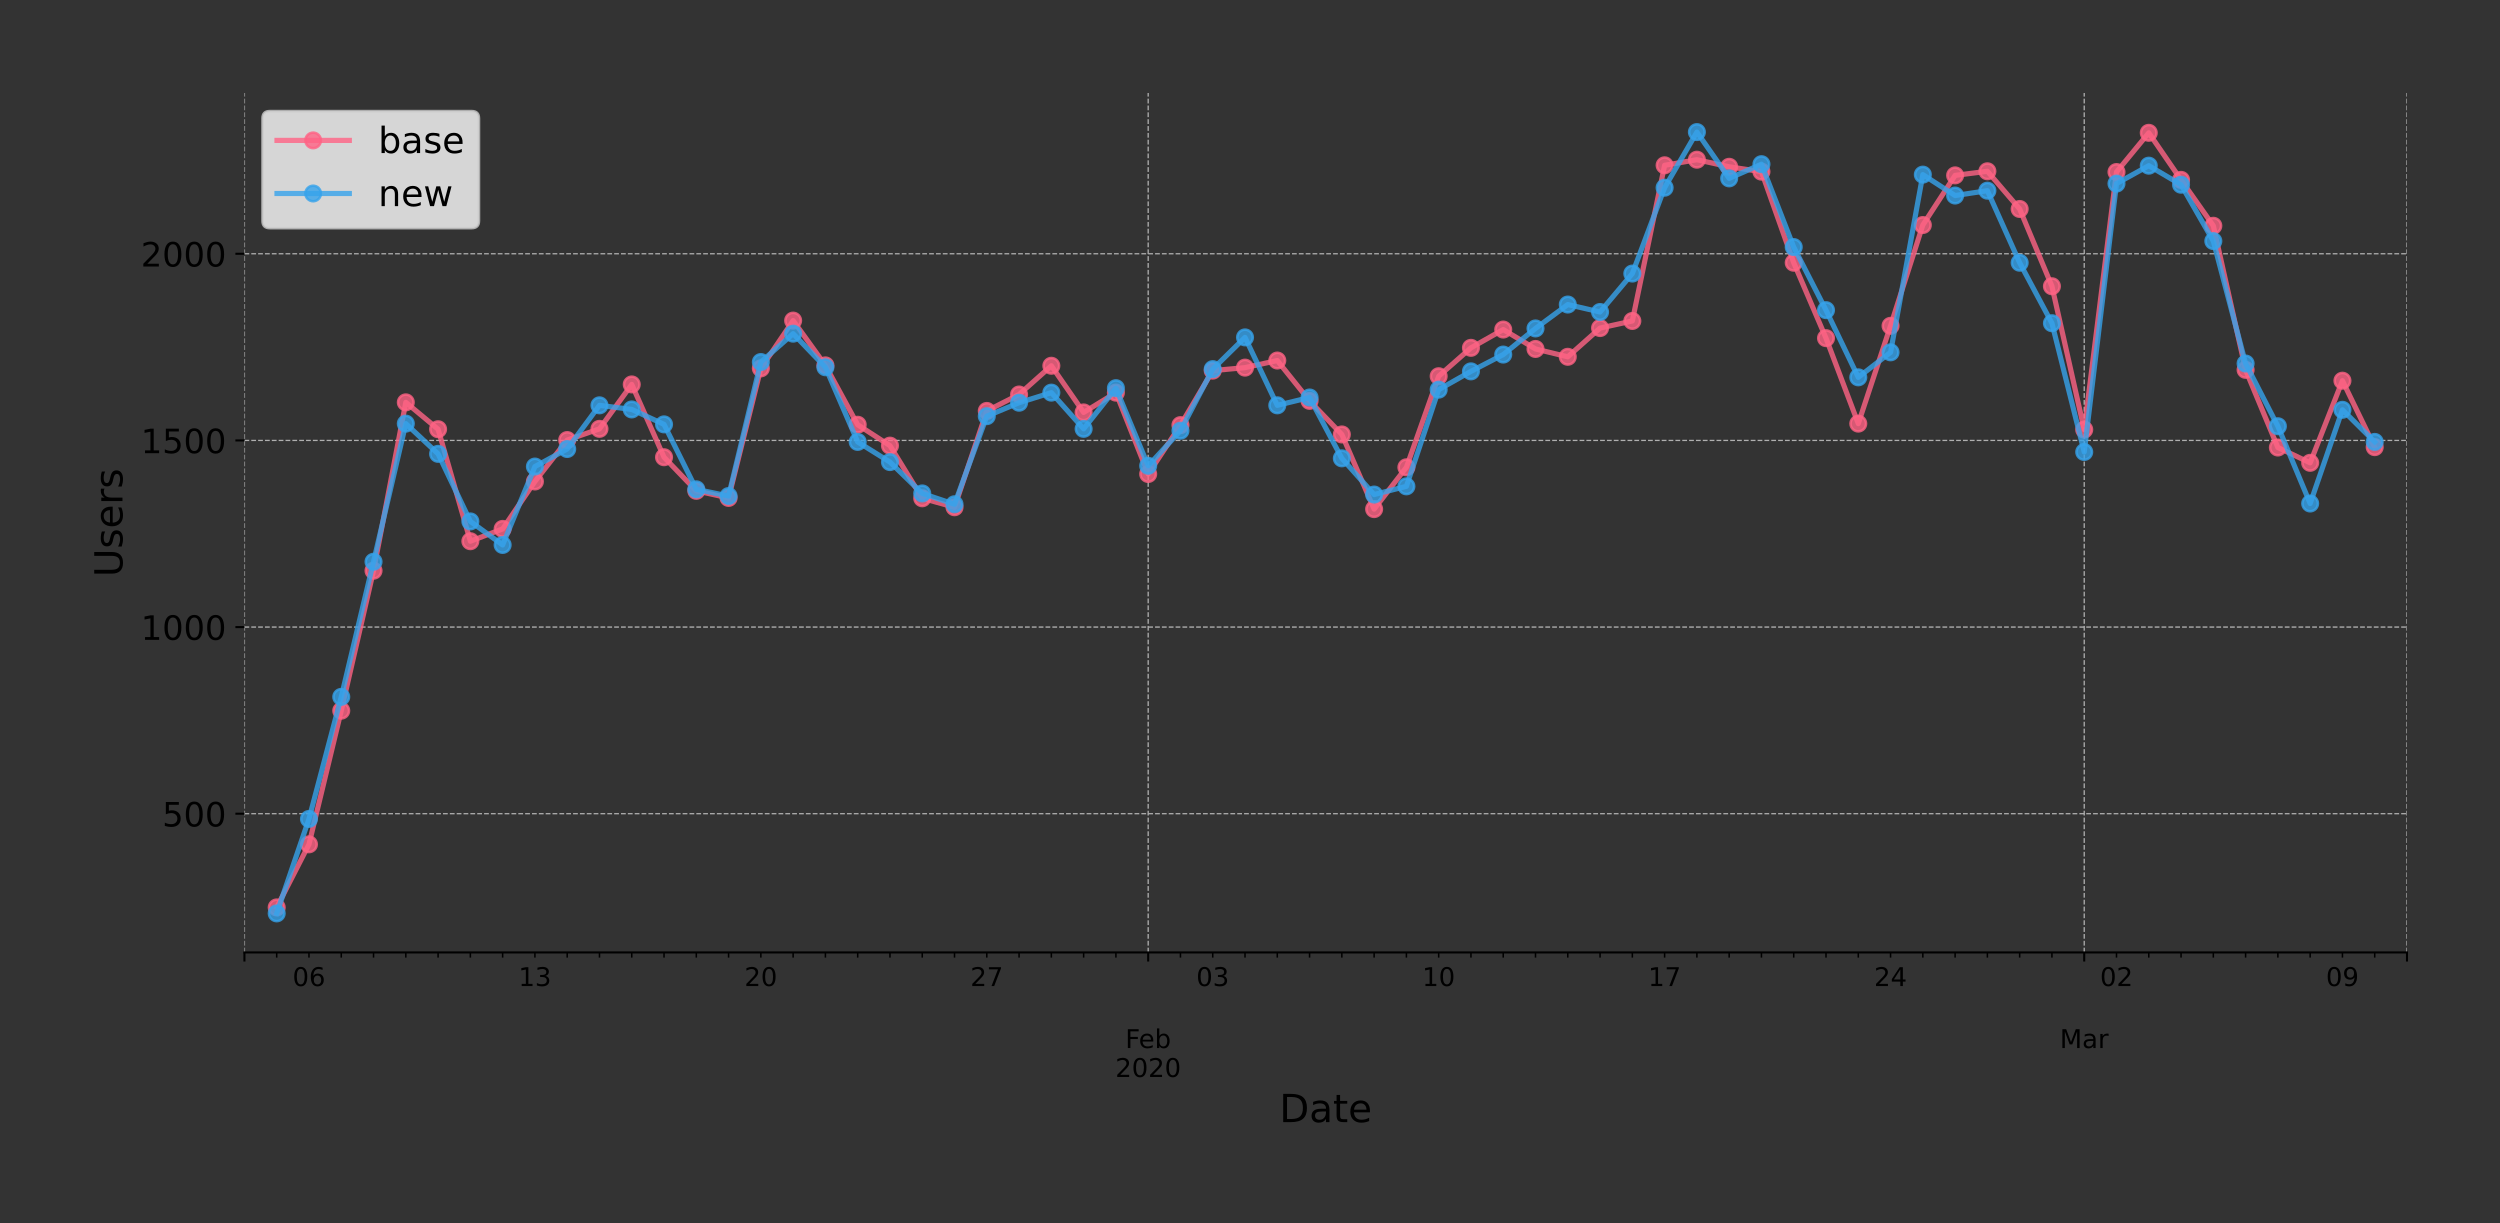 <?xml version="1.0" encoding="utf-8" standalone="no"?>
<!DOCTYPE svg PUBLIC "-//W3C//DTD SVG 1.1//EN"
  "http://www.w3.org/Graphics/SVG/1.1/DTD/svg11.dtd">
<!-- Created with matplotlib (https://matplotlib.org/) -->
<svg height="473.429pt" version="1.1" viewBox="0 0 967.602 473.429" width="967.602pt" xmlns="http://www.w3.org/2000/svg" xmlns:xlink="http://www.w3.org/1999/xlink">
 <rect x="0" y="0" width="967.602" height="473.429" fill="#333333" stroke="none"/>
 <defs>
  <style type="text/css">
*{stroke-linecap:butt;stroke-linejoin:round;}
  </style>
 </defs>
 <g id="figure_1">
  <g id="patch_1">
   <path d="M 0 473.429 
L 967.602 473.429 
L 967.602 0 
L 0 0 
z
" style="fill:none;"/>
  </g>
  <g id="axes_1">
   <g id="patch_2">
    <path d="M 94.602 368.64 
L 931.602 368.64 
L 931.602 36 
L 94.602 36 
z
" style="fill:none;"/>
   </g>
   <g id="matplotlib.axis_1">
    <g id="xtick_1">
     <g id="line2d_1">
      <path clip-path="url(#pa4a142b149)" d="M 94.602 368.64 
L 94.602 36 
" style="fill:none;stroke:#b0b0b0;stroke-dasharray:1.85,0.8;stroke-dashoffset:0;stroke-width:0.5;"/>
     </g>
     <g id="line2d_2">
      <defs>
       <path d="M 0 0 
L 0 3.5 
" id="m55912cdf7b" style="stroke:#000000;stroke-width:0.8;"/>
      </defs>
      <g>
       <use style="stroke:#000000;stroke-width:0.8;" x="94.602" xlink:href="#m55912cdf7b" y="368.64"/>
      </g>
     </g>
    </g>
    <g id="xtick_2">
     <g id="line2d_3">
      <path clip-path="url(#pa4a142b149)" d="M 444.393 368.64 
L 444.393 36 
" style="fill:none;stroke:#b0b0b0;stroke-dasharray:1.85,0.8;stroke-dashoffset:0;stroke-width:0.5;"/>
     </g>
     <g id="line2d_4">
      <g>
       <use style="stroke:#000000;stroke-width:0.8;" x="444.393" xlink:href="#m55912cdf7b" y="368.64"/>
      </g>
     </g>
     <g id="text_1">
      <!--  -->
      <g transform="translate(444.393 383.238)scale(0.1 -0.1)"/>
      <!--  -->
      <g transform="translate(444.393 394.436)scale(0.1 -0.1)"/>
      <!-- Feb -->
      <defs>
       <path d="M 9.812 72.906 
L 51.703 72.906 
L 51.703 64.594 
L 19.672 64.594 
L 19.672 43.109 
L 48.578 43.109 
L 48.578 34.812 
L 19.672 34.812 
L 19.672 0 
L 9.812 0 
z
" id="DejaVuSans-70"/>
       <path d="M 56.203 29.594 
L 56.203 25.203 
L 14.891 25.203 
Q 15.484 15.922 20.484 11.062 
Q 25.484 6.203 34.422 6.203 
Q 39.594 6.203 44.453 7.469 
Q 49.312 8.734 54.109 11.281 
L 54.109 2.781 
Q 49.266 0.734 44.188 -0.344 
Q 39.109 -1.422 33.891 -1.422 
Q 20.797 -1.422 13.156 6.188 
Q 5.516 13.812 5.516 26.812 
Q 5.516 40.234 12.766 48.109 
Q 20.016 56 32.328 56 
Q 43.359 56 49.781 48.891 
Q 56.203 41.797 56.203 29.594 
z
M 47.219 32.234 
Q 47.125 39.594 43.094 43.984 
Q 39.062 48.391 32.422 48.391 
Q 24.906 48.391 20.391 44.141 
Q 15.875 39.891 15.188 32.172 
z
" id="DejaVuSans-101"/>
       <path d="M 48.688 27.297 
Q 48.688 37.203 44.609 42.844 
Q 40.531 48.484 33.406 48.484 
Q 26.266 48.484 22.188 42.844 
Q 18.109 37.203 18.109 27.297 
Q 18.109 17.391 22.188 11.75 
Q 26.266 6.109 33.406 6.109 
Q 40.531 6.109 44.609 11.75 
Q 48.688 17.391 48.688 27.297 
z
M 18.109 46.391 
Q 20.953 51.266 25.266 53.625 
Q 29.594 56 35.594 56 
Q 45.562 56 51.781 48.094 
Q 58.016 40.188 58.016 27.297 
Q 58.016 14.406 51.781 6.484 
Q 45.562 -1.422 35.594 -1.422 
Q 29.594 -1.422 25.266 0.953 
Q 20.953 3.328 18.109 8.203 
L 18.109 0 
L 9.078 0 
L 9.078 75.984 
L 18.109 75.984 
z
" id="DejaVuSans-98"/>
      </defs>
      <g transform="translate(435.542 405.634)scale(0.1 -0.1)">
       <use xlink:href="#DejaVuSans-70"/>
       <use x="52.02" xlink:href="#DejaVuSans-101"/>
       <use x="113.543" xlink:href="#DejaVuSans-98"/>
      </g>
      <!-- 2020 -->
      <defs>
       <path d="M 19.188 8.297 
L 53.609 8.297 
L 53.609 0 
L 7.328 0 
L 7.328 8.297 
Q 12.938 14.109 22.625 23.891 
Q 32.328 33.688 34.812 36.531 
Q 39.547 41.844 41.422 45.531 
Q 43.312 49.219 43.312 52.781 
Q 43.312 58.594 39.234 62.25 
Q 35.156 65.922 28.609 65.922 
Q 23.969 65.922 18.812 64.312 
Q 13.672 62.703 7.812 59.422 
L 7.812 69.391 
Q 13.766 71.781 18.938 73 
Q 24.125 74.219 28.422 74.219 
Q 39.75 74.219 46.484 68.547 
Q 53.219 62.891 53.219 53.422 
Q 53.219 48.922 51.531 44.891 
Q 49.859 40.875 45.406 35.406 
Q 44.188 33.984 37.641 27.219 
Q 31.109 20.453 19.188 8.297 
z
" id="DejaVuSans-50"/>
       <path d="M 31.781 66.406 
Q 24.172 66.406 20.328 58.906 
Q 16.5 51.422 16.5 36.375 
Q 16.5 21.391 20.328 13.891 
Q 24.172 6.391 31.781 6.391 
Q 39.453 6.391 43.281 13.891 
Q 47.125 21.391 47.125 36.375 
Q 47.125 51.422 43.281 58.906 
Q 39.453 66.406 31.781 66.406 
z
M 31.781 74.219 
Q 44.047 74.219 50.516 64.516 
Q 56.984 54.828 56.984 36.375 
Q 56.984 17.969 50.516 8.266 
Q 44.047 -1.422 31.781 -1.422 
Q 19.531 -1.422 13.062 8.266 
Q 6.594 17.969 6.594 36.375 
Q 6.594 54.828 13.062 64.516 
Q 19.531 74.219 31.781 74.219 
z
" id="DejaVuSans-48"/>
      </defs>
      <g transform="translate(431.668 416.832)scale(0.1 -0.1)">
       <use xlink:href="#DejaVuSans-50"/>
       <use x="63.623" xlink:href="#DejaVuSans-48"/>
       <use x="127.246" xlink:href="#DejaVuSans-50"/>
       <use x="190.869" xlink:href="#DejaVuSans-48"/>
      </g>
     </g>
    </g>
    <g id="xtick_3">
     <g id="line2d_5">
      <path clip-path="url(#pa4a142b149)" d="M 806.677 368.64 
L 806.677 36 
" style="fill:none;stroke:#b0b0b0;stroke-dasharray:1.85,0.8;stroke-dashoffset:0;stroke-width:0.5;"/>
     </g>
     <g id="line2d_6">
      <g>
       <use style="stroke:#000000;stroke-width:0.8;" x="806.677" xlink:href="#m55912cdf7b" y="368.64"/>
      </g>
     </g>
     <g id="text_2">
      <!--  -->
      <g transform="translate(806.677 383.238)scale(0.1 -0.1)"/>
      <!--  -->
      <g transform="translate(806.677 394.436)scale(0.1 -0.1)"/>
      <!-- Mar -->
      <defs>
       <path d="M 9.812 72.906 
L 24.516 72.906 
L 43.109 23.297 
L 61.812 72.906 
L 76.516 72.906 
L 76.516 0 
L 66.891 0 
L 66.891 64.016 
L 48.094 14.016 
L 38.188 14.016 
L 19.391 64.016 
L 19.391 0 
L 9.812 0 
z
" id="DejaVuSans-77"/>
       <path d="M 34.281 27.484 
Q 23.391 27.484 19.188 25 
Q 14.984 22.516 14.984 16.5 
Q 14.984 11.719 18.141 8.906 
Q 21.297 6.109 26.703 6.109 
Q 34.188 6.109 38.703 11.406 
Q 43.219 16.703 43.219 25.484 
L 43.219 27.484 
z
M 52.203 31.203 
L 52.203 0 
L 43.219 0 
L 43.219 8.297 
Q 40.141 3.328 35.547 0.953 
Q 30.953 -1.422 24.312 -1.422 
Q 15.922 -1.422 10.953 3.297 
Q 6 8.016 6 15.922 
Q 6 25.141 12.172 29.828 
Q 18.359 34.516 30.609 34.516 
L 43.219 34.516 
L 43.219 35.406 
Q 43.219 41.609 39.141 45 
Q 35.062 48.391 27.688 48.391 
Q 23 48.391 18.547 47.266 
Q 14.109 46.141 10.016 43.891 
L 10.016 52.203 
Q 14.938 54.109 19.578 55.047 
Q 24.219 56 28.609 56 
Q 40.484 56 46.344 49.844 
Q 52.203 43.703 52.203 31.203 
z
" id="DejaVuSans-97"/>
       <path d="M 41.109 46.297 
Q 39.594 47.172 37.812 47.578 
Q 36.031 48 33.891 48 
Q 26.266 48 22.188 43.047 
Q 18.109 38.094 18.109 28.812 
L 18.109 0 
L 9.078 0 
L 9.078 54.688 
L 18.109 54.688 
L 18.109 46.188 
Q 20.953 51.172 25.484 53.578 
Q 30.031 56 36.531 56 
Q 37.453 56 38.578 55.875 
Q 39.703 55.766 41.062 55.516 
z
" id="DejaVuSans-114"/>
      </defs>
      <g transform="translate(797.243 405.634)scale(0.1 -0.1)">
       <use xlink:href="#DejaVuSans-77"/>
       <use x="86.279" xlink:href="#DejaVuSans-97"/>
       <use x="147.559" xlink:href="#DejaVuSans-114"/>
      </g>
     </g>
    </g>
    <g id="xtick_4">
     <g id="line2d_7">
      <path clip-path="url(#pa4a142b149)" d="M 931.602 368.64 
L 931.602 36 
" style="fill:none;stroke:#b0b0b0;stroke-dasharray:1.85,0.8;stroke-dashoffset:0;stroke-width:0.5;"/>
     </g>
     <g id="line2d_8">
      <g>
       <use style="stroke:#000000;stroke-width:0.8;" x="931.602" xlink:href="#m55912cdf7b" y="368.64"/>
      </g>
     </g>
    </g>
    <g id="xtick_5">
     <g id="line2d_9">
      <defs>
       <path d="M 0 0 
L 0 2 
" id="mdfe003ca96" style="stroke:#000000;stroke-width:0.6;"/>
      </defs>
      <g>
       <use style="stroke:#000000;stroke-width:0.6;" x="107.095" xlink:href="#mdfe003ca96" y="368.64"/>
      </g>
     </g>
    </g>
    <g id="xtick_6">
     <g id="line2d_10">
      <g>
       <use style="stroke:#000000;stroke-width:0.6;" x="119.587" xlink:href="#mdfe003ca96" y="368.64"/>
      </g>
     </g>
     <g id="text_3">
      <!-- 06 -->
      <defs>
       <path d="M 33.016 40.375 
Q 26.375 40.375 22.484 35.828 
Q 18.609 31.297 18.609 23.391 
Q 18.609 15.531 22.484 10.953 
Q 26.375 6.391 33.016 6.391 
Q 39.656 6.391 43.531 10.953 
Q 47.406 15.531 47.406 23.391 
Q 47.406 31.297 43.531 35.828 
Q 39.656 40.375 33.016 40.375 
z
M 52.594 71.297 
L 52.594 62.312 
Q 48.875 64.062 45.094 64.984 
Q 41.312 65.922 37.594 65.922 
Q 27.828 65.922 22.672 59.328 
Q 17.531 52.734 16.797 39.406 
Q 19.672 43.656 24.016 45.922 
Q 28.375 48.188 33.594 48.188 
Q 44.578 48.188 50.953 41.516 
Q 57.328 34.859 57.328 23.391 
Q 57.328 12.156 50.688 5.359 
Q 44.047 -1.422 33.016 -1.422 
Q 20.359 -1.422 13.672 8.266 
Q 6.984 17.969 6.984 36.375 
Q 6.984 53.656 15.188 63.938 
Q 23.391 74.219 37.203 74.219 
Q 40.922 74.219 44.703 73.484 
Q 48.484 72.75 52.594 71.297 
z
" id="DejaVuSans-54"/>
      </defs>
      <g transform="translate(113.225 381.638)scale(0.1 -0.1)">
       <use xlink:href="#DejaVuSans-48"/>
       <use x="63.623" xlink:href="#DejaVuSans-54"/>
      </g>
     </g>
    </g>
    <g id="xtick_7">
     <g id="line2d_11">
      <g>
       <use style="stroke:#000000;stroke-width:0.6;" x="132.08" xlink:href="#mdfe003ca96" y="368.64"/>
      </g>
     </g>
    </g>
    <g id="xtick_8">
     <g id="line2d_12">
      <g>
       <use style="stroke:#000000;stroke-width:0.6;" x="144.572" xlink:href="#mdfe003ca96" y="368.64"/>
      </g>
     </g>
    </g>
    <g id="xtick_9">
     <g id="line2d_13">
      <g>
       <use style="stroke:#000000;stroke-width:0.6;" x="157.065" xlink:href="#mdfe003ca96" y="368.64"/>
      </g>
     </g>
    </g>
    <g id="xtick_10">
     <g id="line2d_14">
      <g>
       <use style="stroke:#000000;stroke-width:0.6;" x="169.557" xlink:href="#mdfe003ca96" y="368.64"/>
      </g>
     </g>
    </g>
    <g id="xtick_11">
     <g id="line2d_15">
      <g>
       <use style="stroke:#000000;stroke-width:0.6;" x="182.05" xlink:href="#mdfe003ca96" y="368.64"/>
      </g>
     </g>
    </g>
    <g id="xtick_12">
     <g id="line2d_16">
      <g>
       <use style="stroke:#000000;stroke-width:0.6;" x="194.542" xlink:href="#mdfe003ca96" y="368.64"/>
      </g>
     </g>
    </g>
    <g id="xtick_13">
     <g id="line2d_17">
      <g>
       <use style="stroke:#000000;stroke-width:0.6;" x="207.035" xlink:href="#mdfe003ca96" y="368.64"/>
      </g>
     </g>
     <g id="text_4">
      <!-- 13 -->
      <defs>
       <path d="M 12.406 8.297 
L 28.516 8.297 
L 28.516 63.922 
L 10.984 60.406 
L 10.984 69.391 
L 28.422 72.906 
L 38.281 72.906 
L 38.281 8.297 
L 54.391 8.297 
L 54.391 0 
L 12.406 0 
z
" id="DejaVuSans-49"/>
       <path d="M 40.578 39.312 
Q 47.656 37.797 51.625 33 
Q 55.609 28.219 55.609 21.188 
Q 55.609 10.406 48.188 4.484 
Q 40.766 -1.422 27.094 -1.422 
Q 22.516 -1.422 17.656 -0.516 
Q 12.797 0.391 7.625 2.203 
L 7.625 11.719 
Q 11.719 9.328 16.594 8.109 
Q 21.484 6.891 26.812 6.891 
Q 36.078 6.891 40.938 10.547 
Q 45.797 14.203 45.797 21.188 
Q 45.797 27.641 41.281 31.266 
Q 36.766 34.906 28.719 34.906 
L 20.219 34.906 
L 20.219 43.016 
L 29.109 43.016 
Q 36.375 43.016 40.234 45.922 
Q 44.094 48.828 44.094 54.297 
Q 44.094 59.906 40.109 62.906 
Q 36.141 65.922 28.719 65.922 
Q 24.656 65.922 20.016 65.031 
Q 15.375 64.156 9.812 62.312 
L 9.812 71.094 
Q 15.438 72.656 20.344 73.438 
Q 25.25 74.219 29.594 74.219 
Q 40.828 74.219 47.359 69.109 
Q 53.906 64.016 53.906 55.328 
Q 53.906 49.266 50.438 45.094 
Q 46.969 40.922 40.578 39.312 
z
" id="DejaVuSans-51"/>
      </defs>
      <g transform="translate(200.673 381.638)scale(0.1 -0.1)">
       <use xlink:href="#DejaVuSans-49"/>
       <use x="63.623" xlink:href="#DejaVuSans-51"/>
      </g>
     </g>
    </g>
    <g id="xtick_14">
     <g id="line2d_18">
      <g>
       <use style="stroke:#000000;stroke-width:0.6;" x="219.528" xlink:href="#mdfe003ca96" y="368.64"/>
      </g>
     </g>
    </g>
    <g id="xtick_15">
     <g id="line2d_19">
      <g>
       <use style="stroke:#000000;stroke-width:0.6;" x="232.02" xlink:href="#mdfe003ca96" y="368.64"/>
      </g>
     </g>
    </g>
    <g id="xtick_16">
     <g id="line2d_20">
      <g>
       <use style="stroke:#000000;stroke-width:0.6;" x="244.513" xlink:href="#mdfe003ca96" y="368.64"/>
      </g>
     </g>
    </g>
    <g id="xtick_17">
     <g id="line2d_21">
      <g>
       <use style="stroke:#000000;stroke-width:0.6;" x="257.005" xlink:href="#mdfe003ca96" y="368.64"/>
      </g>
     </g>
    </g>
    <g id="xtick_18">
     <g id="line2d_22">
      <g>
       <use style="stroke:#000000;stroke-width:0.6;" x="269.498" xlink:href="#mdfe003ca96" y="368.64"/>
      </g>
     </g>
    </g>
    <g id="xtick_19">
     <g id="line2d_23">
      <g>
       <use style="stroke:#000000;stroke-width:0.6;" x="281.99" xlink:href="#mdfe003ca96" y="368.64"/>
      </g>
     </g>
    </g>
    <g id="xtick_20">
     <g id="line2d_24">
      <g>
       <use style="stroke:#000000;stroke-width:0.6;" x="294.483" xlink:href="#mdfe003ca96" y="368.64"/>
      </g>
     </g>
     <g id="text_5">
      <!-- 20 -->
      <g transform="translate(288.12 381.638)scale(0.1 -0.1)">
       <use xlink:href="#DejaVuSans-50"/>
       <use x="63.623" xlink:href="#DejaVuSans-48"/>
      </g>
     </g>
    </g>
    <g id="xtick_21">
     <g id="line2d_25">
      <g>
       <use style="stroke:#000000;stroke-width:0.6;" x="306.975" xlink:href="#mdfe003ca96" y="368.64"/>
      </g>
     </g>
    </g>
    <g id="xtick_22">
     <g id="line2d_26">
      <g>
       <use style="stroke:#000000;stroke-width:0.6;" x="319.468" xlink:href="#mdfe003ca96" y="368.64"/>
      </g>
     </g>
    </g>
    <g id="xtick_23">
     <g id="line2d_27">
      <g>
       <use style="stroke:#000000;stroke-width:0.6;" x="331.96" xlink:href="#mdfe003ca96" y="368.64"/>
      </g>
     </g>
    </g>
    <g id="xtick_24">
     <g id="line2d_28">
      <g>
       <use style="stroke:#000000;stroke-width:0.6;" x="344.453" xlink:href="#mdfe003ca96" y="368.64"/>
      </g>
     </g>
    </g>
    <g id="xtick_25">
     <g id="line2d_29">
      <g>
       <use style="stroke:#000000;stroke-width:0.6;" x="356.945" xlink:href="#mdfe003ca96" y="368.64"/>
      </g>
     </g>
    </g>
    <g id="xtick_26">
     <g id="line2d_30">
      <g>
       <use style="stroke:#000000;stroke-width:0.6;" x="369.438" xlink:href="#mdfe003ca96" y="368.64"/>
      </g>
     </g>
    </g>
    <g id="xtick_27">
     <g id="line2d_31">
      <g>
       <use style="stroke:#000000;stroke-width:0.6;" x="381.931" xlink:href="#mdfe003ca96" y="368.64"/>
      </g>
     </g>
     <g id="text_6">
      <!-- 27 -->
      <defs>
       <path d="M 8.203 72.906 
L 55.078 72.906 
L 55.078 68.703 
L 28.609 0 
L 18.312 0 
L 43.219 64.594 
L 8.203 64.594 
z
" id="DejaVuSans-55"/>
      </defs>
      <g transform="translate(375.568 381.638)scale(0.1 -0.1)">
       <use xlink:href="#DejaVuSans-50"/>
       <use x="63.623" xlink:href="#DejaVuSans-55"/>
      </g>
     </g>
    </g>
    <g id="xtick_28">
     <g id="line2d_32">
      <g>
       <use style="stroke:#000000;stroke-width:0.6;" x="394.423" xlink:href="#mdfe003ca96" y="368.64"/>
      </g>
     </g>
    </g>
    <g id="xtick_29">
     <g id="line2d_33">
      <g>
       <use style="stroke:#000000;stroke-width:0.6;" x="406.916" xlink:href="#mdfe003ca96" y="368.64"/>
      </g>
     </g>
    </g>
    <g id="xtick_30">
     <g id="line2d_34">
      <g>
       <use style="stroke:#000000;stroke-width:0.6;" x="419.408" xlink:href="#mdfe003ca96" y="368.64"/>
      </g>
     </g>
    </g>
    <g id="xtick_31">
     <g id="line2d_35">
      <g>
       <use style="stroke:#000000;stroke-width:0.6;" x="431.901" xlink:href="#mdfe003ca96" y="368.64"/>
      </g>
     </g>
    </g>
    <g id="xtick_32">
     <g id="line2d_36">
      <g>
       <use style="stroke:#000000;stroke-width:0.6;" x="456.886" xlink:href="#mdfe003ca96" y="368.64"/>
      </g>
     </g>
    </g>
    <g id="xtick_33">
     <g id="line2d_37">
      <g>
       <use style="stroke:#000000;stroke-width:0.6;" x="469.378" xlink:href="#mdfe003ca96" y="368.64"/>
      </g>
     </g>
     <g id="text_7">
      <!-- 03 -->
      <g transform="translate(463.016 381.638)scale(0.1 -0.1)">
       <use xlink:href="#DejaVuSans-48"/>
       <use x="63.623" xlink:href="#DejaVuSans-51"/>
      </g>
     </g>
    </g>
    <g id="xtick_34">
     <g id="line2d_38">
      <g>
       <use style="stroke:#000000;stroke-width:0.6;" x="481.871" xlink:href="#mdfe003ca96" y="368.64"/>
      </g>
     </g>
    </g>
    <g id="xtick_35">
     <g id="line2d_39">
      <g>
       <use style="stroke:#000000;stroke-width:0.6;" x="494.363" xlink:href="#mdfe003ca96" y="368.64"/>
      </g>
     </g>
    </g>
    <g id="xtick_36">
     <g id="line2d_40">
      <g>
       <use style="stroke:#000000;stroke-width:0.6;" x="506.856" xlink:href="#mdfe003ca96" y="368.64"/>
      </g>
     </g>
    </g>
    <g id="xtick_37">
     <g id="line2d_41">
      <g>
       <use style="stroke:#000000;stroke-width:0.6;" x="519.348" xlink:href="#mdfe003ca96" y="368.64"/>
      </g>
     </g>
    </g>
    <g id="xtick_38">
     <g id="line2d_42">
      <g>
       <use style="stroke:#000000;stroke-width:0.6;" x="531.841" xlink:href="#mdfe003ca96" y="368.64"/>
      </g>
     </g>
    </g>
    <g id="xtick_39">
     <g id="line2d_43">
      <g>
       <use style="stroke:#000000;stroke-width:0.6;" x="544.334" xlink:href="#mdfe003ca96" y="368.64"/>
      </g>
     </g>
    </g>
    <g id="xtick_40">
     <g id="line2d_44">
      <g>
       <use style="stroke:#000000;stroke-width:0.6;" x="556.826" xlink:href="#mdfe003ca96" y="368.64"/>
      </g>
     </g>
     <g id="text_8">
      <!-- 10 -->
      <g transform="translate(550.464 381.638)scale(0.1 -0.1)">
       <use xlink:href="#DejaVuSans-49"/>
       <use x="63.623" xlink:href="#DejaVuSans-48"/>
      </g>
     </g>
    </g>
    <g id="xtick_41">
     <g id="line2d_45">
      <g>
       <use style="stroke:#000000;stroke-width:0.6;" x="569.319" xlink:href="#mdfe003ca96" y="368.64"/>
      </g>
     </g>
    </g>
    <g id="xtick_42">
     <g id="line2d_46">
      <g>
       <use style="stroke:#000000;stroke-width:0.6;" x="581.811" xlink:href="#mdfe003ca96" y="368.64"/>
      </g>
     </g>
    </g>
    <g id="xtick_43">
     <g id="line2d_47">
      <g>
       <use style="stroke:#000000;stroke-width:0.6;" x="594.304" xlink:href="#mdfe003ca96" y="368.64"/>
      </g>
     </g>
    </g>
    <g id="xtick_44">
     <g id="line2d_48">
      <g>
       <use style="stroke:#000000;stroke-width:0.6;" x="606.796" xlink:href="#mdfe003ca96" y="368.64"/>
      </g>
     </g>
    </g>
    <g id="xtick_45">
     <g id="line2d_49">
      <g>
       <use style="stroke:#000000;stroke-width:0.6;" x="619.289" xlink:href="#mdfe003ca96" y="368.64"/>
      </g>
     </g>
    </g>
    <g id="xtick_46">
     <g id="line2d_50">
      <g>
       <use style="stroke:#000000;stroke-width:0.6;" x="631.781" xlink:href="#mdfe003ca96" y="368.64"/>
      </g>
     </g>
    </g>
    <g id="xtick_47">
     <g id="line2d_51">
      <g>
       <use style="stroke:#000000;stroke-width:0.6;" x="644.274" xlink:href="#mdfe003ca96" y="368.64"/>
      </g>
     </g>
     <g id="text_9">
      <!-- 17 -->
      <g transform="translate(637.911 381.638)scale(0.1 -0.1)">
       <use xlink:href="#DejaVuSans-49"/>
       <use x="63.623" xlink:href="#DejaVuSans-55"/>
      </g>
     </g>
    </g>
    <g id="xtick_48">
     <g id="line2d_52">
      <g>
       <use style="stroke:#000000;stroke-width:0.6;" x="656.766" xlink:href="#mdfe003ca96" y="368.64"/>
      </g>
     </g>
    </g>
    <g id="xtick_49">
     <g id="line2d_53">
      <g>
       <use style="stroke:#000000;stroke-width:0.6;" x="669.259" xlink:href="#mdfe003ca96" y="368.64"/>
      </g>
     </g>
    </g>
    <g id="xtick_50">
     <g id="line2d_54">
      <g>
       <use style="stroke:#000000;stroke-width:0.6;" x="681.751" xlink:href="#mdfe003ca96" y="368.64"/>
      </g>
     </g>
    </g>
    <g id="xtick_51">
     <g id="line2d_55">
      <g>
       <use style="stroke:#000000;stroke-width:0.6;" x="694.244" xlink:href="#mdfe003ca96" y="368.64"/>
      </g>
     </g>
    </g>
    <g id="xtick_52">
     <g id="line2d_56">
      <g>
       <use style="stroke:#000000;stroke-width:0.6;" x="706.737" xlink:href="#mdfe003ca96" y="368.64"/>
      </g>
     </g>
    </g>
    <g id="xtick_53">
     <g id="line2d_57">
      <g>
       <use style="stroke:#000000;stroke-width:0.6;" x="719.229" xlink:href="#mdfe003ca96" y="368.64"/>
      </g>
     </g>
    </g>
    <g id="xtick_54">
     <g id="line2d_58">
      <g>
       <use style="stroke:#000000;stroke-width:0.6;" x="731.722" xlink:href="#mdfe003ca96" y="368.64"/>
      </g>
     </g>
     <g id="text_10">
      <!-- 24 -->
      <defs>
       <path d="M 37.797 64.312 
L 12.891 25.391 
L 37.797 25.391 
z
M 35.203 72.906 
L 47.609 72.906 
L 47.609 25.391 
L 58.016 25.391 
L 58.016 17.188 
L 47.609 17.188 
L 47.609 0 
L 37.797 0 
L 37.797 17.188 
L 4.891 17.188 
L 4.891 26.703 
z
" id="DejaVuSans-52"/>
      </defs>
      <g transform="translate(725.359 381.638)scale(0.1 -0.1)">
       <use xlink:href="#DejaVuSans-50"/>
       <use x="63.623" xlink:href="#DejaVuSans-52"/>
      </g>
     </g>
    </g>
    <g id="xtick_55">
     <g id="line2d_59">
      <g>
       <use style="stroke:#000000;stroke-width:0.6;" x="744.214" xlink:href="#mdfe003ca96" y="368.64"/>
      </g>
     </g>
    </g>
    <g id="xtick_56">
     <g id="line2d_60">
      <g>
       <use style="stroke:#000000;stroke-width:0.6;" x="756.707" xlink:href="#mdfe003ca96" y="368.64"/>
      </g>
     </g>
    </g>
    <g id="xtick_57">
     <g id="line2d_61">
      <g>
       <use style="stroke:#000000;stroke-width:0.6;" x="769.199" xlink:href="#mdfe003ca96" y="368.64"/>
      </g>
     </g>
    </g>
    <g id="xtick_58">
     <g id="line2d_62">
      <g>
       <use style="stroke:#000000;stroke-width:0.6;" x="781.692" xlink:href="#mdfe003ca96" y="368.64"/>
      </g>
     </g>
    </g>
    <g id="xtick_59">
     <g id="line2d_63">
      <g>
       <use style="stroke:#000000;stroke-width:0.6;" x="794.184" xlink:href="#mdfe003ca96" y="368.64"/>
      </g>
     </g>
    </g>
    <g id="xtick_60">
     <g id="line2d_64">
      <g>
       <use style="stroke:#000000;stroke-width:0.6;" x="819.169" xlink:href="#mdfe003ca96" y="368.64"/>
      </g>
     </g>
     <g id="text_11">
      <!-- 02 -->
      <g transform="translate(812.807 381.638)scale(0.1 -0.1)">
       <use xlink:href="#DejaVuSans-48"/>
       <use x="63.623" xlink:href="#DejaVuSans-50"/>
      </g>
     </g>
    </g>
    <g id="xtick_61">
     <g id="line2d_65">
      <g>
       <use style="stroke:#000000;stroke-width:0.6;" x="831.662" xlink:href="#mdfe003ca96" y="368.64"/>
      </g>
     </g>
    </g>
    <g id="xtick_62">
     <g id="line2d_66">
      <g>
       <use style="stroke:#000000;stroke-width:0.6;" x="844.154" xlink:href="#mdfe003ca96" y="368.64"/>
      </g>
     </g>
    </g>
    <g id="xtick_63">
     <g id="line2d_67">
      <g>
       <use style="stroke:#000000;stroke-width:0.6;" x="856.647" xlink:href="#mdfe003ca96" y="368.64"/>
      </g>
     </g>
    </g>
    <g id="xtick_64">
     <g id="line2d_68">
      <g>
       <use style="stroke:#000000;stroke-width:0.6;" x="869.14" xlink:href="#mdfe003ca96" y="368.64"/>
      </g>
     </g>
    </g>
    <g id="xtick_65">
     <g id="line2d_69">
      <g>
       <use style="stroke:#000000;stroke-width:0.6;" x="881.632" xlink:href="#mdfe003ca96" y="368.64"/>
      </g>
     </g>
    </g>
    <g id="xtick_66">
     <g id="line2d_70">
      <g>
       <use style="stroke:#000000;stroke-width:0.6;" x="894.125" xlink:href="#mdfe003ca96" y="368.64"/>
      </g>
     </g>
    </g>
    <g id="xtick_67">
     <g id="line2d_71">
      <g>
       <use style="stroke:#000000;stroke-width:0.6;" x="906.617" xlink:href="#mdfe003ca96" y="368.64"/>
      </g>
     </g>
     <g id="text_12">
      <!-- 09 -->
      <defs>
       <path d="M 10.984 1.516 
L 10.984 10.5 
Q 14.703 8.734 18.5 7.812 
Q 22.312 6.891 25.984 6.891 
Q 35.75 6.891 40.891 13.453 
Q 46.047 20.016 46.781 33.406 
Q 43.953 29.203 39.594 26.953 
Q 35.25 24.703 29.984 24.703 
Q 19.047 24.703 12.672 31.312 
Q 6.297 37.938 6.297 49.422 
Q 6.297 60.641 12.938 67.422 
Q 19.578 74.219 30.609 74.219 
Q 43.266 74.219 49.922 64.516 
Q 56.594 54.828 56.594 36.375 
Q 56.594 19.141 48.406 8.859 
Q 40.234 -1.422 26.422 -1.422 
Q 22.703 -1.422 18.891 -0.688 
Q 15.094 0.047 10.984 1.516 
z
M 30.609 32.422 
Q 37.25 32.422 41.125 36.953 
Q 45.016 41.5 45.016 49.422 
Q 45.016 57.281 41.125 61.844 
Q 37.25 66.406 30.609 66.406 
Q 23.969 66.406 20.094 61.844 
Q 16.219 57.281 16.219 49.422 
Q 16.219 41.5 20.094 36.953 
Q 23.969 32.422 30.609 32.422 
z
" id="DejaVuSans-57"/>
      </defs>
      <g transform="translate(900.255 381.638)scale(0.1 -0.1)">
       <use xlink:href="#DejaVuSans-48"/>
       <use x="63.623" xlink:href="#DejaVuSans-57"/>
      </g>
     </g>
    </g>
    <g id="xtick_68">
     <g id="line2d_72">
      <g>
       <use style="stroke:#000000;stroke-width:0.6;" x="919.11" xlink:href="#mdfe003ca96" y="368.64"/>
      </g>
     </g>
    </g>
    <g id="text_13">
     <!-- Date -->
     <defs>
      <path d="M 19.672 64.797 
L 19.672 8.109 
L 31.594 8.109 
Q 46.688 8.109 53.688 14.938 
Q 60.688 21.781 60.688 36.531 
Q 60.688 51.172 53.688 57.984 
Q 46.688 64.797 31.594 64.797 
z
M 9.812 72.906 
L 30.078 72.906 
Q 51.266 72.906 61.172 64.094 
Q 71.094 55.281 71.094 36.531 
Q 71.094 17.672 61.125 8.828 
Q 51.172 0 30.078 0 
L 9.812 0 
z
" id="DejaVuSans-68"/>
      <path d="M 18.312 70.219 
L 18.312 54.688 
L 36.812 54.688 
L 36.812 47.703 
L 18.312 47.703 
L 18.312 18.016 
Q 18.312 11.328 20.141 9.422 
Q 21.969 7.516 27.594 7.516 
L 36.812 7.516 
L 36.812 0 
L 27.594 0 
Q 17.188 0 13.234 3.875 
Q 9.281 7.766 9.281 18.016 
L 9.281 47.703 
L 2.688 47.703 
L 2.688 54.688 
L 9.281 54.688 
L 9.281 70.219 
z
" id="DejaVuSans-116"/>
     </defs>
     <g transform="translate(495.176 434.309)scale(0.15 -0.15)">
      <use xlink:href="#DejaVuSans-68"/>
      <use x="77.002" xlink:href="#DejaVuSans-97"/>
      <use x="138.281" xlink:href="#DejaVuSans-116"/>
      <use x="177.49" xlink:href="#DejaVuSans-101"/>
     </g>
    </g>
   </g>
   <g id="matplotlib.axis_2">
    <g id="ytick_1">
     <g id="line2d_73">
      <path clip-path="url(#pa4a142b149)" d="M 94.602 314.943 
L 931.602 314.943 
" style="fill:none;stroke:#b0b0b0;stroke-dasharray:1.85,0.8;stroke-dashoffset:0;stroke-width:0.5;"/>
     </g>
     <g id="line2d_74">
      <defs>
       <path d="M 0 0 
L -3.5 0 
" id="mb8b37a3c72" style="stroke:#000000;stroke-width:0.8;"/>
      </defs>
      <g>
       <use style="stroke:#000000;stroke-width:0.8;" x="94.602" xlink:href="#mb8b37a3c72" y="314.943"/>
      </g>
     </g>
     <g id="text_14">
      <!-- 500 -->
      <defs>
       <path d="M 10.797 72.906 
L 49.516 72.906 
L 49.516 64.594 
L 19.828 64.594 
L 19.828 46.734 
Q 21.969 47.469 24.109 47.828 
Q 26.266 48.188 28.422 48.188 
Q 40.625 48.188 47.75 41.5 
Q 54.891 34.812 54.891 23.391 
Q 54.891 11.625 47.562 5.094 
Q 40.234 -1.422 26.906 -1.422 
Q 22.312 -1.422 17.547 -0.641 
Q 12.797 0.141 7.719 1.703 
L 7.719 11.625 
Q 12.109 9.234 16.797 8.062 
Q 21.484 6.891 26.703 6.891 
Q 35.156 6.891 40.078 11.328 
Q 45.016 15.766 45.016 23.391 
Q 45.016 31 40.078 35.438 
Q 35.156 39.891 26.703 39.891 
Q 22.75 39.891 18.812 39.016 
Q 14.891 38.141 10.797 36.281 
z
" id="DejaVuSans-53"/>
      </defs>
      <g transform="translate(62.788 319.882)scale(0.13 -0.13)">
       <use xlink:href="#DejaVuSans-53"/>
       <use x="63.623" xlink:href="#DejaVuSans-48"/>
       <use x="127.246" xlink:href="#DejaVuSans-48"/>
      </g>
     </g>
    </g>
    <g id="ytick_2">
     <g id="line2d_75">
      <path clip-path="url(#pa4a142b149)" d="M 94.602 242.703 
L 931.602 242.703 
" style="fill:none;stroke:#b0b0b0;stroke-dasharray:1.85,0.8;stroke-dashoffset:0;stroke-width:0.5;"/>
     </g>
     <g id="line2d_76">
      <g>
       <use style="stroke:#000000;stroke-width:0.8;" x="94.602" xlink:href="#mb8b37a3c72" y="242.703"/>
      </g>
     </g>
     <g id="text_15">
      <!-- 1000 -->
      <g transform="translate(54.517 247.642)scale(0.13 -0.13)">
       <use xlink:href="#DejaVuSans-49"/>
       <use x="63.623" xlink:href="#DejaVuSans-48"/>
       <use x="127.246" xlink:href="#DejaVuSans-48"/>
       <use x="190.869" xlink:href="#DejaVuSans-48"/>
      </g>
     </g>
    </g>
    <g id="ytick_3">
     <g id="line2d_77">
      <path clip-path="url(#pa4a142b149)" d="M 94.602 170.462 
L 931.602 170.462 
" style="fill:none;stroke:#b0b0b0;stroke-dasharray:1.85,0.8;stroke-dashoffset:0;stroke-width:0.5;"/>
     </g>
     <g id="line2d_78">
      <g>
       <use style="stroke:#000000;stroke-width:0.8;" x="94.602" xlink:href="#mb8b37a3c72" y="170.462"/>
      </g>
     </g>
     <g id="text_16">
      <!-- 1500 -->
      <g transform="translate(54.517 175.401)scale(0.13 -0.13)">
       <use xlink:href="#DejaVuSans-49"/>
       <use x="63.623" xlink:href="#DejaVuSans-53"/>
       <use x="127.246" xlink:href="#DejaVuSans-48"/>
       <use x="190.869" xlink:href="#DejaVuSans-48"/>
      </g>
     </g>
    </g>
    <g id="ytick_4">
     <g id="line2d_79">
      <path clip-path="url(#pa4a142b149)" d="M 94.602 98.221 
L 931.602 98.221 
" style="fill:none;stroke:#b0b0b0;stroke-dasharray:1.85,0.8;stroke-dashoffset:0;stroke-width:0.5;"/>
     </g>
     <g id="line2d_80">
      <g>
       <use style="stroke:#000000;stroke-width:0.8;" x="94.602" xlink:href="#mb8b37a3c72" y="98.221"/>
      </g>
     </g>
     <g id="text_17">
      <!-- 2000 -->
      <g transform="translate(54.517 103.16)scale(0.13 -0.13)">
       <use xlink:href="#DejaVuSans-50"/>
       <use x="63.623" xlink:href="#DejaVuSans-48"/>
       <use x="127.246" xlink:href="#DejaVuSans-48"/>
       <use x="190.869" xlink:href="#DejaVuSans-48"/>
      </g>
     </g>
    </g>
    <g id="text_18">
     <!-- Users -->
     <defs>
      <path d="M 8.688 72.906 
L 18.609 72.906 
L 18.609 28.609 
Q 18.609 16.891 22.844 11.734 
Q 27.094 6.594 36.625 6.594 
Q 46.094 6.594 50.344 11.734 
Q 54.594 16.891 54.594 28.609 
L 54.594 72.906 
L 64.5 72.906 
L 64.5 27.391 
Q 64.5 13.141 57.438 5.859 
Q 50.391 -1.422 36.625 -1.422 
Q 22.797 -1.422 15.734 5.859 
Q 8.688 13.141 8.688 27.391 
z
" id="DejaVuSans-85"/>
      <path d="M 44.281 53.078 
L 44.281 44.578 
Q 40.484 46.531 36.375 47.5 
Q 32.281 48.484 27.875 48.484 
Q 21.188 48.484 17.844 46.438 
Q 14.5 44.391 14.5 40.281 
Q 14.5 37.156 16.891 35.375 
Q 19.281 33.594 26.516 31.984 
L 29.594 31.297 
Q 39.156 29.25 43.188 25.516 
Q 47.219 21.781 47.219 15.094 
Q 47.219 7.469 41.188 3.016 
Q 35.156 -1.422 24.609 -1.422 
Q 20.219 -1.422 15.453 -0.562 
Q 10.688 0.297 5.422 2 
L 5.422 11.281 
Q 10.406 8.688 15.234 7.391 
Q 20.062 6.109 24.812 6.109 
Q 31.156 6.109 34.562 8.281 
Q 37.984 10.453 37.984 14.406 
Q 37.984 18.062 35.516 20.016 
Q 33.062 21.969 24.703 23.781 
L 21.578 24.516 
Q 13.234 26.266 9.516 29.906 
Q 5.812 33.547 5.812 39.891 
Q 5.812 47.609 11.281 51.797 
Q 16.75 56 26.812 56 
Q 31.781 56 36.172 55.266 
Q 40.578 54.547 44.281 53.078 
z
" id="DejaVuSans-115"/>
     </defs>
     <g transform="translate(47.398 223.321)rotate(-90)scale(0.15 -0.15)">
      <use xlink:href="#DejaVuSans-85"/>
      <use x="73.193" xlink:href="#DejaVuSans-115"/>
      <use x="125.293" xlink:href="#DejaVuSans-101"/>
      <use x="186.816" xlink:href="#DejaVuSans-114"/>
      <use x="227.93" xlink:href="#DejaVuSans-115"/>
     </g>
    </g>
   </g>
   <g id="line2d_81">
    <path clip-path="url(#pa4a142b149)" d="M 107.095 351.208 
L 119.587 326.791 
L 132.08 275.066 
L 144.572 220.886 
L 157.065 155.725 
L 169.557 166.127 
L 182.05 209.472 
L 194.542 204.704 
L 207.035 186.355 
L 219.528 170.317 
L 232.02 165.983 
L 244.513 148.79 
L 257.005 176.963 
L 269.498 189.967 
L 281.99 192.712 
L 294.483 142.577 
L 306.975 124.083 
L 319.468 141.421 
L 331.96 164.394 
L 344.453 172.485 
L 356.945 192.856 
L 369.438 196.324 
L 381.931 159.048 
L 394.423 152.691 
L 406.916 141.565 
L 419.408 159.626 
L 431.901 151.968 
L 444.393 183.465 
L 456.886 164.538 
L 469.378 143.444 
L 481.871 142.288 
L 494.363 139.543 
L 506.856 155.147 
L 519.348 168.15 
L 531.841 197.046 
L 544.334 180.864 
L 556.826 145.611 
L 569.319 134.63 
L 581.811 127.551 
L 594.304 135.064 
L 606.796 138.098 
L 619.289 126.973 
L 631.781 124.228 
L 644.274 63.979 
L 656.766 61.812 
L 669.259 64.557 
L 681.751 66.435 
L 694.244 101.689 
L 706.737 130.874 
L 719.229 163.96 
L 731.722 126.106 
L 744.214 87.096 
L 756.707 67.88 
L 769.199 66.291 
L 781.692 80.883 
L 794.184 110.791 
L 806.677 166.272 
L 819.169 66.58 
L 831.662 51.409 
L 844.154 69.614 
L 856.647 87.385 
L 869.14 143.155 
L 881.632 173.207 
L 894.125 179.131 
L 906.617 147.345 
L 919.11 173.062 
" style="fill:none;stroke:#ff6384;stroke-linecap:square;stroke-opacity:0.8;stroke-width:2;"/>
    <defs>
     <path d="M 0 3 
C 0.796 3 1.559 2.684 2.121 2.121 
C 2.684 1.559 3 0.796 3 0 
C 3 -0.796 2.684 -1.559 2.121 -2.121 
C 1.559 -2.684 0.796 -3 0 -3 
C -0.796 -3 -1.559 -2.684 -2.121 -2.121 
C -2.684 -1.559 -3 -0.796 -3 0 
C -3 0.796 -2.684 1.559 -2.121 2.121 
C -1.559 2.684 -0.796 3 0 3 
z
" id="mb77622aee6" style="stroke:#ff6384;stroke-opacity:0.8;"/>
    </defs>
    <g clip-path="url(#pa4a142b149)">
     <use style="fill:#ff6384;fill-opacity:0.8;stroke:#ff6384;stroke-opacity:0.8;" x="107.095" xlink:href="#mb77622aee6" y="351.208"/>
     <use style="fill:#ff6384;fill-opacity:0.8;stroke:#ff6384;stroke-opacity:0.8;" x="119.587" xlink:href="#mb77622aee6" y="326.791"/>
     <use style="fill:#ff6384;fill-opacity:0.8;stroke:#ff6384;stroke-opacity:0.8;" x="132.08" xlink:href="#mb77622aee6" y="275.066"/>
     <use style="fill:#ff6384;fill-opacity:0.8;stroke:#ff6384;stroke-opacity:0.8;" x="144.572" xlink:href="#mb77622aee6" y="220.886"/>
     <use style="fill:#ff6384;fill-opacity:0.8;stroke:#ff6384;stroke-opacity:0.8;" x="157.065" xlink:href="#mb77622aee6" y="155.725"/>
     <use style="fill:#ff6384;fill-opacity:0.8;stroke:#ff6384;stroke-opacity:0.8;" x="169.557" xlink:href="#mb77622aee6" y="166.127"/>
     <use style="fill:#ff6384;fill-opacity:0.8;stroke:#ff6384;stroke-opacity:0.8;" x="182.05" xlink:href="#mb77622aee6" y="209.472"/>
     <use style="fill:#ff6384;fill-opacity:0.8;stroke:#ff6384;stroke-opacity:0.8;" x="194.542" xlink:href="#mb77622aee6" y="204.704"/>
     <use style="fill:#ff6384;fill-opacity:0.8;stroke:#ff6384;stroke-opacity:0.8;" x="207.035" xlink:href="#mb77622aee6" y="186.355"/>
     <use style="fill:#ff6384;fill-opacity:0.8;stroke:#ff6384;stroke-opacity:0.8;" x="219.528" xlink:href="#mb77622aee6" y="170.317"/>
     <use style="fill:#ff6384;fill-opacity:0.8;stroke:#ff6384;stroke-opacity:0.8;" x="232.02" xlink:href="#mb77622aee6" y="165.983"/>
     <use style="fill:#ff6384;fill-opacity:0.8;stroke:#ff6384;stroke-opacity:0.8;" x="244.513" xlink:href="#mb77622aee6" y="148.79"/>
     <use style="fill:#ff6384;fill-opacity:0.8;stroke:#ff6384;stroke-opacity:0.8;" x="257.005" xlink:href="#mb77622aee6" y="176.963"/>
     <use style="fill:#ff6384;fill-opacity:0.8;stroke:#ff6384;stroke-opacity:0.8;" x="269.498" xlink:href="#mb77622aee6" y="189.967"/>
     <use style="fill:#ff6384;fill-opacity:0.8;stroke:#ff6384;stroke-opacity:0.8;" x="281.99" xlink:href="#mb77622aee6" y="192.712"/>
     <use style="fill:#ff6384;fill-opacity:0.8;stroke:#ff6384;stroke-opacity:0.8;" x="294.483" xlink:href="#mb77622aee6" y="142.577"/>
     <use style="fill:#ff6384;fill-opacity:0.8;stroke:#ff6384;stroke-opacity:0.8;" x="306.975" xlink:href="#mb77622aee6" y="124.083"/>
     <use style="fill:#ff6384;fill-opacity:0.8;stroke:#ff6384;stroke-opacity:0.8;" x="319.468" xlink:href="#mb77622aee6" y="141.421"/>
     <use style="fill:#ff6384;fill-opacity:0.8;stroke:#ff6384;stroke-opacity:0.8;" x="331.96" xlink:href="#mb77622aee6" y="164.394"/>
     <use style="fill:#ff6384;fill-opacity:0.8;stroke:#ff6384;stroke-opacity:0.8;" x="344.453" xlink:href="#mb77622aee6" y="172.485"/>
     <use style="fill:#ff6384;fill-opacity:0.8;stroke:#ff6384;stroke-opacity:0.8;" x="356.945" xlink:href="#mb77622aee6" y="192.856"/>
     <use style="fill:#ff6384;fill-opacity:0.8;stroke:#ff6384;stroke-opacity:0.8;" x="369.438" xlink:href="#mb77622aee6" y="196.324"/>
     <use style="fill:#ff6384;fill-opacity:0.8;stroke:#ff6384;stroke-opacity:0.8;" x="381.931" xlink:href="#mb77622aee6" y="159.048"/>
     <use style="fill:#ff6384;fill-opacity:0.8;stroke:#ff6384;stroke-opacity:0.8;" x="394.423" xlink:href="#mb77622aee6" y="152.691"/>
     <use style="fill:#ff6384;fill-opacity:0.8;stroke:#ff6384;stroke-opacity:0.8;" x="406.916" xlink:href="#mb77622aee6" y="141.565"/>
     <use style="fill:#ff6384;fill-opacity:0.8;stroke:#ff6384;stroke-opacity:0.8;" x="419.408" xlink:href="#mb77622aee6" y="159.626"/>
     <use style="fill:#ff6384;fill-opacity:0.8;stroke:#ff6384;stroke-opacity:0.8;" x="431.901" xlink:href="#mb77622aee6" y="151.968"/>
     <use style="fill:#ff6384;fill-opacity:0.8;stroke:#ff6384;stroke-opacity:0.8;" x="444.393" xlink:href="#mb77622aee6" y="183.465"/>
     <use style="fill:#ff6384;fill-opacity:0.8;stroke:#ff6384;stroke-opacity:0.8;" x="456.886" xlink:href="#mb77622aee6" y="164.538"/>
     <use style="fill:#ff6384;fill-opacity:0.8;stroke:#ff6384;stroke-opacity:0.8;" x="469.378" xlink:href="#mb77622aee6" y="143.444"/>
     <use style="fill:#ff6384;fill-opacity:0.8;stroke:#ff6384;stroke-opacity:0.8;" x="481.871" xlink:href="#mb77622aee6" y="142.288"/>
     <use style="fill:#ff6384;fill-opacity:0.8;stroke:#ff6384;stroke-opacity:0.8;" x="494.363" xlink:href="#mb77622aee6" y="139.543"/>
     <use style="fill:#ff6384;fill-opacity:0.8;stroke:#ff6384;stroke-opacity:0.8;" x="506.856" xlink:href="#mb77622aee6" y="155.147"/>
     <use style="fill:#ff6384;fill-opacity:0.8;stroke:#ff6384;stroke-opacity:0.8;" x="519.348" xlink:href="#mb77622aee6" y="168.15"/>
     <use style="fill:#ff6384;fill-opacity:0.8;stroke:#ff6384;stroke-opacity:0.8;" x="531.841" xlink:href="#mb77622aee6" y="197.046"/>
     <use style="fill:#ff6384;fill-opacity:0.8;stroke:#ff6384;stroke-opacity:0.8;" x="544.334" xlink:href="#mb77622aee6" y="180.864"/>
     <use style="fill:#ff6384;fill-opacity:0.8;stroke:#ff6384;stroke-opacity:0.8;" x="556.826" xlink:href="#mb77622aee6" y="145.611"/>
     <use style="fill:#ff6384;fill-opacity:0.8;stroke:#ff6384;stroke-opacity:0.8;" x="569.319" xlink:href="#mb77622aee6" y="134.63"/>
     <use style="fill:#ff6384;fill-opacity:0.8;stroke:#ff6384;stroke-opacity:0.8;" x="581.811" xlink:href="#mb77622aee6" y="127.551"/>
     <use style="fill:#ff6384;fill-opacity:0.8;stroke:#ff6384;stroke-opacity:0.8;" x="594.304" xlink:href="#mb77622aee6" y="135.064"/>
     <use style="fill:#ff6384;fill-opacity:0.8;stroke:#ff6384;stroke-opacity:0.8;" x="606.796" xlink:href="#mb77622aee6" y="138.098"/>
     <use style="fill:#ff6384;fill-opacity:0.8;stroke:#ff6384;stroke-opacity:0.8;" x="619.289" xlink:href="#mb77622aee6" y="126.973"/>
     <use style="fill:#ff6384;fill-opacity:0.8;stroke:#ff6384;stroke-opacity:0.8;" x="631.781" xlink:href="#mb77622aee6" y="124.228"/>
     <use style="fill:#ff6384;fill-opacity:0.8;stroke:#ff6384;stroke-opacity:0.8;" x="644.274" xlink:href="#mb77622aee6" y="63.979"/>
     <use style="fill:#ff6384;fill-opacity:0.8;stroke:#ff6384;stroke-opacity:0.8;" x="656.766" xlink:href="#mb77622aee6" y="61.812"/>
     <use style="fill:#ff6384;fill-opacity:0.8;stroke:#ff6384;stroke-opacity:0.8;" x="669.259" xlink:href="#mb77622aee6" y="64.557"/>
     <use style="fill:#ff6384;fill-opacity:0.8;stroke:#ff6384;stroke-opacity:0.8;" x="681.751" xlink:href="#mb77622aee6" y="66.435"/>
     <use style="fill:#ff6384;fill-opacity:0.8;stroke:#ff6384;stroke-opacity:0.8;" x="694.244" xlink:href="#mb77622aee6" y="101.689"/>
     <use style="fill:#ff6384;fill-opacity:0.8;stroke:#ff6384;stroke-opacity:0.8;" x="706.737" xlink:href="#mb77622aee6" y="130.874"/>
     <use style="fill:#ff6384;fill-opacity:0.8;stroke:#ff6384;stroke-opacity:0.8;" x="719.229" xlink:href="#mb77622aee6" y="163.96"/>
     <use style="fill:#ff6384;fill-opacity:0.8;stroke:#ff6384;stroke-opacity:0.8;" x="731.722" xlink:href="#mb77622aee6" y="126.106"/>
     <use style="fill:#ff6384;fill-opacity:0.8;stroke:#ff6384;stroke-opacity:0.8;" x="744.214" xlink:href="#mb77622aee6" y="87.096"/>
     <use style="fill:#ff6384;fill-opacity:0.8;stroke:#ff6384;stroke-opacity:0.8;" x="756.707" xlink:href="#mb77622aee6" y="67.88"/>
     <use style="fill:#ff6384;fill-opacity:0.8;stroke:#ff6384;stroke-opacity:0.8;" x="769.199" xlink:href="#mb77622aee6" y="66.291"/>
     <use style="fill:#ff6384;fill-opacity:0.8;stroke:#ff6384;stroke-opacity:0.8;" x="781.692" xlink:href="#mb77622aee6" y="80.883"/>
     <use style="fill:#ff6384;fill-opacity:0.8;stroke:#ff6384;stroke-opacity:0.8;" x="794.184" xlink:href="#mb77622aee6" y="110.791"/>
     <use style="fill:#ff6384;fill-opacity:0.8;stroke:#ff6384;stroke-opacity:0.8;" x="806.677" xlink:href="#mb77622aee6" y="166.272"/>
     <use style="fill:#ff6384;fill-opacity:0.8;stroke:#ff6384;stroke-opacity:0.8;" x="819.169" xlink:href="#mb77622aee6" y="66.58"/>
     <use style="fill:#ff6384;fill-opacity:0.8;stroke:#ff6384;stroke-opacity:0.8;" x="831.662" xlink:href="#mb77622aee6" y="51.409"/>
     <use style="fill:#ff6384;fill-opacity:0.8;stroke:#ff6384;stroke-opacity:0.8;" x="844.154" xlink:href="#mb77622aee6" y="69.614"/>
     <use style="fill:#ff6384;fill-opacity:0.8;stroke:#ff6384;stroke-opacity:0.8;" x="856.647" xlink:href="#mb77622aee6" y="87.385"/>
     <use style="fill:#ff6384;fill-opacity:0.8;stroke:#ff6384;stroke-opacity:0.8;" x="869.14" xlink:href="#mb77622aee6" y="143.155"/>
     <use style="fill:#ff6384;fill-opacity:0.8;stroke:#ff6384;stroke-opacity:0.8;" x="881.632" xlink:href="#mb77622aee6" y="173.207"/>
     <use style="fill:#ff6384;fill-opacity:0.8;stroke:#ff6384;stroke-opacity:0.8;" x="894.125" xlink:href="#mb77622aee6" y="179.131"/>
     <use style="fill:#ff6384;fill-opacity:0.8;stroke:#ff6384;stroke-opacity:0.8;" x="906.617" xlink:href="#mb77622aee6" y="147.345"/>
     <use style="fill:#ff6384;fill-opacity:0.8;stroke:#ff6384;stroke-opacity:0.8;" x="919.11" xlink:href="#mb77622aee6" y="173.062"/>
    </g>
   </g>
   <g id="line2d_82">
    <path clip-path="url(#pa4a142b149)" d="M 107.095 353.52 
L 119.587 316.966 
L 132.08 269.721 
L 144.572 217.418 
L 157.065 163.96 
L 169.557 175.663 
L 182.05 201.814 
L 194.542 210.917 
L 207.035 180.576 
L 219.528 173.785 
L 232.02 156.881 
L 244.513 158.47 
L 257.005 164.249 
L 269.498 189.389 
L 281.99 191.99 
L 294.483 140.121 
L 306.975 129.14 
L 319.468 142.143 
L 331.96 171.04 
L 344.453 178.842 
L 356.945 190.978 
L 369.438 195.168 
L 381.931 161.071 
L 394.423 155.869 
L 406.916 151.968 
L 419.408 165.983 
L 431.901 150.234 
L 444.393 180.287 
L 456.886 166.705 
L 469.378 142.866 
L 481.871 130.585 
L 494.363 156.881 
L 506.856 153.846 
L 519.348 177.397 
L 531.841 191.412 
L 544.334 188.233 
L 556.826 150.812 
L 569.319 143.733 
L 581.811 137.231 
L 594.304 127.117 
L 606.796 117.871 
L 619.289 120.76 
L 631.781 105.879 
L 644.274 72.648 
L 656.766 51.12 
L 669.259 69.036 
L 681.751 63.545 
L 694.244 95.62 
L 706.737 120.038 
L 719.229 146.044 
L 731.722 136.364 
L 744.214 67.591 
L 756.707 75.682 
L 769.199 73.804 
L 781.692 101.689 
L 794.184 125.095 
L 806.677 174.941 
L 819.169 71.058 
L 831.662 64.123 
L 844.154 71.492 
L 856.647 93.309 
L 869.14 140.699 
L 881.632 164.972 
L 894.125 194.879 
L 906.617 158.614 
L 919.11 171.04 
" style="fill:none;stroke:#36a2eb;stroke-linecap:square;stroke-opacity:0.8;stroke-width:2;"/>
    <defs>
     <path d="M 0 3 
C 0.796 3 1.559 2.684 2.121 2.121 
C 2.684 1.559 3 0.796 3 0 
C 3 -0.796 2.684 -1.559 2.121 -2.121 
C 1.559 -2.684 0.796 -3 0 -3 
C -0.796 -3 -1.559 -2.684 -2.121 -2.121 
C -2.684 -1.559 -3 -0.796 -3 0 
C -3 0.796 -2.684 1.559 -2.121 2.121 
C -1.559 2.684 -0.796 3 0 3 
z
" id="m43c1fc9936" style="stroke:#36a2eb;stroke-opacity:0.8;"/>
    </defs>
    <g clip-path="url(#pa4a142b149)">
     <use style="fill:#36a2eb;fill-opacity:0.8;stroke:#36a2eb;stroke-opacity:0.8;" x="107.095" xlink:href="#m43c1fc9936" y="353.52"/>
     <use style="fill:#36a2eb;fill-opacity:0.8;stroke:#36a2eb;stroke-opacity:0.8;" x="119.587" xlink:href="#m43c1fc9936" y="316.966"/>
     <use style="fill:#36a2eb;fill-opacity:0.8;stroke:#36a2eb;stroke-opacity:0.8;" x="132.08" xlink:href="#m43c1fc9936" y="269.721"/>
     <use style="fill:#36a2eb;fill-opacity:0.8;stroke:#36a2eb;stroke-opacity:0.8;" x="144.572" xlink:href="#m43c1fc9936" y="217.418"/>
     <use style="fill:#36a2eb;fill-opacity:0.8;stroke:#36a2eb;stroke-opacity:0.8;" x="157.065" xlink:href="#m43c1fc9936" y="163.96"/>
     <use style="fill:#36a2eb;fill-opacity:0.8;stroke:#36a2eb;stroke-opacity:0.8;" x="169.557" xlink:href="#m43c1fc9936" y="175.663"/>
     <use style="fill:#36a2eb;fill-opacity:0.8;stroke:#36a2eb;stroke-opacity:0.8;" x="182.05" xlink:href="#m43c1fc9936" y="201.814"/>
     <use style="fill:#36a2eb;fill-opacity:0.8;stroke:#36a2eb;stroke-opacity:0.8;" x="194.542" xlink:href="#m43c1fc9936" y="210.917"/>
     <use style="fill:#36a2eb;fill-opacity:0.8;stroke:#36a2eb;stroke-opacity:0.8;" x="207.035" xlink:href="#m43c1fc9936" y="180.576"/>
     <use style="fill:#36a2eb;fill-opacity:0.8;stroke:#36a2eb;stroke-opacity:0.8;" x="219.528" xlink:href="#m43c1fc9936" y="173.785"/>
     <use style="fill:#36a2eb;fill-opacity:0.8;stroke:#36a2eb;stroke-opacity:0.8;" x="232.02" xlink:href="#m43c1fc9936" y="156.881"/>
     <use style="fill:#36a2eb;fill-opacity:0.8;stroke:#36a2eb;stroke-opacity:0.8;" x="244.513" xlink:href="#m43c1fc9936" y="158.47"/>
     <use style="fill:#36a2eb;fill-opacity:0.8;stroke:#36a2eb;stroke-opacity:0.8;" x="257.005" xlink:href="#m43c1fc9936" y="164.249"/>
     <use style="fill:#36a2eb;fill-opacity:0.8;stroke:#36a2eb;stroke-opacity:0.8;" x="269.498" xlink:href="#m43c1fc9936" y="189.389"/>
     <use style="fill:#36a2eb;fill-opacity:0.8;stroke:#36a2eb;stroke-opacity:0.8;" x="281.99" xlink:href="#m43c1fc9936" y="191.99"/>
     <use style="fill:#36a2eb;fill-opacity:0.8;stroke:#36a2eb;stroke-opacity:0.8;" x="294.483" xlink:href="#m43c1fc9936" y="140.121"/>
     <use style="fill:#36a2eb;fill-opacity:0.8;stroke:#36a2eb;stroke-opacity:0.8;" x="306.975" xlink:href="#m43c1fc9936" y="129.14"/>
     <use style="fill:#36a2eb;fill-opacity:0.8;stroke:#36a2eb;stroke-opacity:0.8;" x="319.468" xlink:href="#m43c1fc9936" y="142.143"/>
     <use style="fill:#36a2eb;fill-opacity:0.8;stroke:#36a2eb;stroke-opacity:0.8;" x="331.96" xlink:href="#m43c1fc9936" y="171.04"/>
     <use style="fill:#36a2eb;fill-opacity:0.8;stroke:#36a2eb;stroke-opacity:0.8;" x="344.453" xlink:href="#m43c1fc9936" y="178.842"/>
     <use style="fill:#36a2eb;fill-opacity:0.8;stroke:#36a2eb;stroke-opacity:0.8;" x="356.945" xlink:href="#m43c1fc9936" y="190.978"/>
     <use style="fill:#36a2eb;fill-opacity:0.8;stroke:#36a2eb;stroke-opacity:0.8;" x="369.438" xlink:href="#m43c1fc9936" y="195.168"/>
     <use style="fill:#36a2eb;fill-opacity:0.8;stroke:#36a2eb;stroke-opacity:0.8;" x="381.931" xlink:href="#m43c1fc9936" y="161.071"/>
     <use style="fill:#36a2eb;fill-opacity:0.8;stroke:#36a2eb;stroke-opacity:0.8;" x="394.423" xlink:href="#m43c1fc9936" y="155.869"/>
     <use style="fill:#36a2eb;fill-opacity:0.8;stroke:#36a2eb;stroke-opacity:0.8;" x="406.916" xlink:href="#m43c1fc9936" y="151.968"/>
     <use style="fill:#36a2eb;fill-opacity:0.8;stroke:#36a2eb;stroke-opacity:0.8;" x="419.408" xlink:href="#m43c1fc9936" y="165.983"/>
     <use style="fill:#36a2eb;fill-opacity:0.8;stroke:#36a2eb;stroke-opacity:0.8;" x="431.901" xlink:href="#m43c1fc9936" y="150.234"/>
     <use style="fill:#36a2eb;fill-opacity:0.8;stroke:#36a2eb;stroke-opacity:0.8;" x="444.393" xlink:href="#m43c1fc9936" y="180.287"/>
     <use style="fill:#36a2eb;fill-opacity:0.8;stroke:#36a2eb;stroke-opacity:0.8;" x="456.886" xlink:href="#m43c1fc9936" y="166.705"/>
     <use style="fill:#36a2eb;fill-opacity:0.8;stroke:#36a2eb;stroke-opacity:0.8;" x="469.378" xlink:href="#m43c1fc9936" y="142.866"/>
     <use style="fill:#36a2eb;fill-opacity:0.8;stroke:#36a2eb;stroke-opacity:0.8;" x="481.871" xlink:href="#m43c1fc9936" y="130.585"/>
     <use style="fill:#36a2eb;fill-opacity:0.8;stroke:#36a2eb;stroke-opacity:0.8;" x="494.363" xlink:href="#m43c1fc9936" y="156.881"/>
     <use style="fill:#36a2eb;fill-opacity:0.8;stroke:#36a2eb;stroke-opacity:0.8;" x="506.856" xlink:href="#m43c1fc9936" y="153.846"/>
     <use style="fill:#36a2eb;fill-opacity:0.8;stroke:#36a2eb;stroke-opacity:0.8;" x="519.348" xlink:href="#m43c1fc9936" y="177.397"/>
     <use style="fill:#36a2eb;fill-opacity:0.8;stroke:#36a2eb;stroke-opacity:0.8;" x="531.841" xlink:href="#m43c1fc9936" y="191.412"/>
     <use style="fill:#36a2eb;fill-opacity:0.8;stroke:#36a2eb;stroke-opacity:0.8;" x="544.334" xlink:href="#m43c1fc9936" y="188.233"/>
     <use style="fill:#36a2eb;fill-opacity:0.8;stroke:#36a2eb;stroke-opacity:0.8;" x="556.826" xlink:href="#m43c1fc9936" y="150.812"/>
     <use style="fill:#36a2eb;fill-opacity:0.8;stroke:#36a2eb;stroke-opacity:0.8;" x="569.319" xlink:href="#m43c1fc9936" y="143.733"/>
     <use style="fill:#36a2eb;fill-opacity:0.8;stroke:#36a2eb;stroke-opacity:0.8;" x="581.811" xlink:href="#m43c1fc9936" y="137.231"/>
     <use style="fill:#36a2eb;fill-opacity:0.8;stroke:#36a2eb;stroke-opacity:0.8;" x="594.304" xlink:href="#m43c1fc9936" y="127.117"/>
     <use style="fill:#36a2eb;fill-opacity:0.8;stroke:#36a2eb;stroke-opacity:0.8;" x="606.796" xlink:href="#m43c1fc9936" y="117.871"/>
     <use style="fill:#36a2eb;fill-opacity:0.8;stroke:#36a2eb;stroke-opacity:0.8;" x="619.289" xlink:href="#m43c1fc9936" y="120.76"/>
     <use style="fill:#36a2eb;fill-opacity:0.8;stroke:#36a2eb;stroke-opacity:0.8;" x="631.781" xlink:href="#m43c1fc9936" y="105.879"/>
     <use style="fill:#36a2eb;fill-opacity:0.8;stroke:#36a2eb;stroke-opacity:0.8;" x="644.274" xlink:href="#m43c1fc9936" y="72.648"/>
     <use style="fill:#36a2eb;fill-opacity:0.8;stroke:#36a2eb;stroke-opacity:0.8;" x="656.766" xlink:href="#m43c1fc9936" y="51.12"/>
     <use style="fill:#36a2eb;fill-opacity:0.8;stroke:#36a2eb;stroke-opacity:0.8;" x="669.259" xlink:href="#m43c1fc9936" y="69.036"/>
     <use style="fill:#36a2eb;fill-opacity:0.8;stroke:#36a2eb;stroke-opacity:0.8;" x="681.751" xlink:href="#m43c1fc9936" y="63.545"/>
     <use style="fill:#36a2eb;fill-opacity:0.8;stroke:#36a2eb;stroke-opacity:0.8;" x="694.244" xlink:href="#m43c1fc9936" y="95.62"/>
     <use style="fill:#36a2eb;fill-opacity:0.8;stroke:#36a2eb;stroke-opacity:0.8;" x="706.737" xlink:href="#m43c1fc9936" y="120.038"/>
     <use style="fill:#36a2eb;fill-opacity:0.8;stroke:#36a2eb;stroke-opacity:0.8;" x="719.229" xlink:href="#m43c1fc9936" y="146.044"/>
     <use style="fill:#36a2eb;fill-opacity:0.8;stroke:#36a2eb;stroke-opacity:0.8;" x="731.722" xlink:href="#m43c1fc9936" y="136.364"/>
     <use style="fill:#36a2eb;fill-opacity:0.8;stroke:#36a2eb;stroke-opacity:0.8;" x="744.214" xlink:href="#m43c1fc9936" y="67.591"/>
     <use style="fill:#36a2eb;fill-opacity:0.8;stroke:#36a2eb;stroke-opacity:0.8;" x="756.707" xlink:href="#m43c1fc9936" y="75.682"/>
     <use style="fill:#36a2eb;fill-opacity:0.8;stroke:#36a2eb;stroke-opacity:0.8;" x="769.199" xlink:href="#m43c1fc9936" y="73.804"/>
     <use style="fill:#36a2eb;fill-opacity:0.8;stroke:#36a2eb;stroke-opacity:0.8;" x="781.692" xlink:href="#m43c1fc9936" y="101.689"/>
     <use style="fill:#36a2eb;fill-opacity:0.8;stroke:#36a2eb;stroke-opacity:0.8;" x="794.184" xlink:href="#m43c1fc9936" y="125.095"/>
     <use style="fill:#36a2eb;fill-opacity:0.8;stroke:#36a2eb;stroke-opacity:0.8;" x="806.677" xlink:href="#m43c1fc9936" y="174.941"/>
     <use style="fill:#36a2eb;fill-opacity:0.8;stroke:#36a2eb;stroke-opacity:0.8;" x="819.169" xlink:href="#m43c1fc9936" y="71.058"/>
     <use style="fill:#36a2eb;fill-opacity:0.8;stroke:#36a2eb;stroke-opacity:0.8;" x="831.662" xlink:href="#m43c1fc9936" y="64.123"/>
     <use style="fill:#36a2eb;fill-opacity:0.8;stroke:#36a2eb;stroke-opacity:0.8;" x="844.154" xlink:href="#m43c1fc9936" y="71.492"/>
     <use style="fill:#36a2eb;fill-opacity:0.8;stroke:#36a2eb;stroke-opacity:0.8;" x="856.647" xlink:href="#m43c1fc9936" y="93.309"/>
     <use style="fill:#36a2eb;fill-opacity:0.8;stroke:#36a2eb;stroke-opacity:0.8;" x="869.14" xlink:href="#m43c1fc9936" y="140.699"/>
     <use style="fill:#36a2eb;fill-opacity:0.8;stroke:#36a2eb;stroke-opacity:0.8;" x="881.632" xlink:href="#m43c1fc9936" y="164.972"/>
     <use style="fill:#36a2eb;fill-opacity:0.8;stroke:#36a2eb;stroke-opacity:0.8;" x="894.125" xlink:href="#m43c1fc9936" y="194.879"/>
     <use style="fill:#36a2eb;fill-opacity:0.8;stroke:#36a2eb;stroke-opacity:0.8;" x="906.617" xlink:href="#m43c1fc9936" y="158.614"/>
     <use style="fill:#36a2eb;fill-opacity:0.8;stroke:#36a2eb;stroke-opacity:0.8;" x="919.11" xlink:href="#m43c1fc9936" y="171.04"/>
    </g>
   </g>
   <g id="patch_3">
    <path d="M 94.602 368.64 
L 931.602 368.64 
" style="fill:none;stroke:#000000;stroke-linecap:square;stroke-linejoin:miter;stroke-width:0.8;"/>
   </g>
   <g id="legend_1">
    <g id="patch_4">
     <path d="M 104.402 88.299 
L 182.577 88.299 
Q 185.377 88.299 185.377 85.499 
L 185.377 45.8 
Q 185.377 43 182.577 43 
L 104.402 43 
Q 101.602 43 101.602 45.8 
L 101.602 85.499 
Q 101.602 88.299 104.402 88.299 
z
" style="fill:#ffffff;opacity:0.8;stroke:#cccccc;stroke-linejoin:miter;"/>
    </g>
    <g id="line2d_83">
     <path d="M 107.202 54.338 
L 135.202 54.338 
" style="fill:none;stroke:#ff6384;stroke-linecap:square;stroke-opacity:0.8;stroke-width:2;"/>
    </g>
    <g id="line2d_84">
     <g>
      <use style="fill:#ff6384;fill-opacity:0.8;stroke:#ff6384;stroke-opacity:0.8;" x="121.202" xlink:href="#mb77622aee6" y="54.338"/>
     </g>
    </g>
    <g id="text_19">
     <!-- base -->
     <g transform="translate(146.402 59.238)scale(0.14 -0.14)">
      <use xlink:href="#DejaVuSans-98"/>
      <use x="63.477" xlink:href="#DejaVuSans-97"/>
      <use x="124.756" xlink:href="#DejaVuSans-115"/>
      <use x="176.855" xlink:href="#DejaVuSans-101"/>
     </g>
    </g>
    <g id="line2d_85">
     <path d="M 107.202 74.887 
L 135.202 74.887 
" style="fill:none;stroke:#36a2eb;stroke-linecap:square;stroke-opacity:0.8;stroke-width:2;"/>
    </g>
    <g id="line2d_86">
     <g>
      <use style="fill:#36a2eb;fill-opacity:0.8;stroke:#36a2eb;stroke-opacity:0.8;" x="121.202" xlink:href="#m43c1fc9936" y="74.887"/>
     </g>
    </g>
    <g id="text_20">
     <!-- new -->
     <defs>
      <path d="M 54.891 33.016 
L 54.891 0 
L 45.906 0 
L 45.906 32.719 
Q 45.906 40.484 42.875 44.328 
Q 39.844 48.188 33.797 48.188 
Q 26.516 48.188 22.312 43.547 
Q 18.109 38.922 18.109 30.906 
L 18.109 0 
L 9.078 0 
L 9.078 54.688 
L 18.109 54.688 
L 18.109 46.188 
Q 21.344 51.125 25.703 53.562 
Q 30.078 56 35.797 56 
Q 45.219 56 50.047 50.172 
Q 54.891 44.344 54.891 33.016 
z
" id="DejaVuSans-110"/>
      <path d="M 4.203 54.688 
L 13.188 54.688 
L 24.422 12.016 
L 35.594 54.688 
L 46.188 54.688 
L 57.422 12.016 
L 68.609 54.688 
L 77.594 54.688 
L 63.281 0 
L 52.688 0 
L 40.922 44.828 
L 29.109 0 
L 18.5 0 
z
" id="DejaVuSans-119"/>
     </defs>
     <g transform="translate(146.402 79.787)scale(0.14 -0.14)">
      <use xlink:href="#DejaVuSans-110"/>
      <use x="63.379" xlink:href="#DejaVuSans-101"/>
      <use x="124.902" xlink:href="#DejaVuSans-119"/>
     </g>
    </g>
   </g>
  </g>
 </g>
 <defs>
  <clipPath id="pa4a142b149">
   <rect height="332.64" width="837" x="94.602" y="36"/>
  </clipPath>
 </defs>
</svg>
